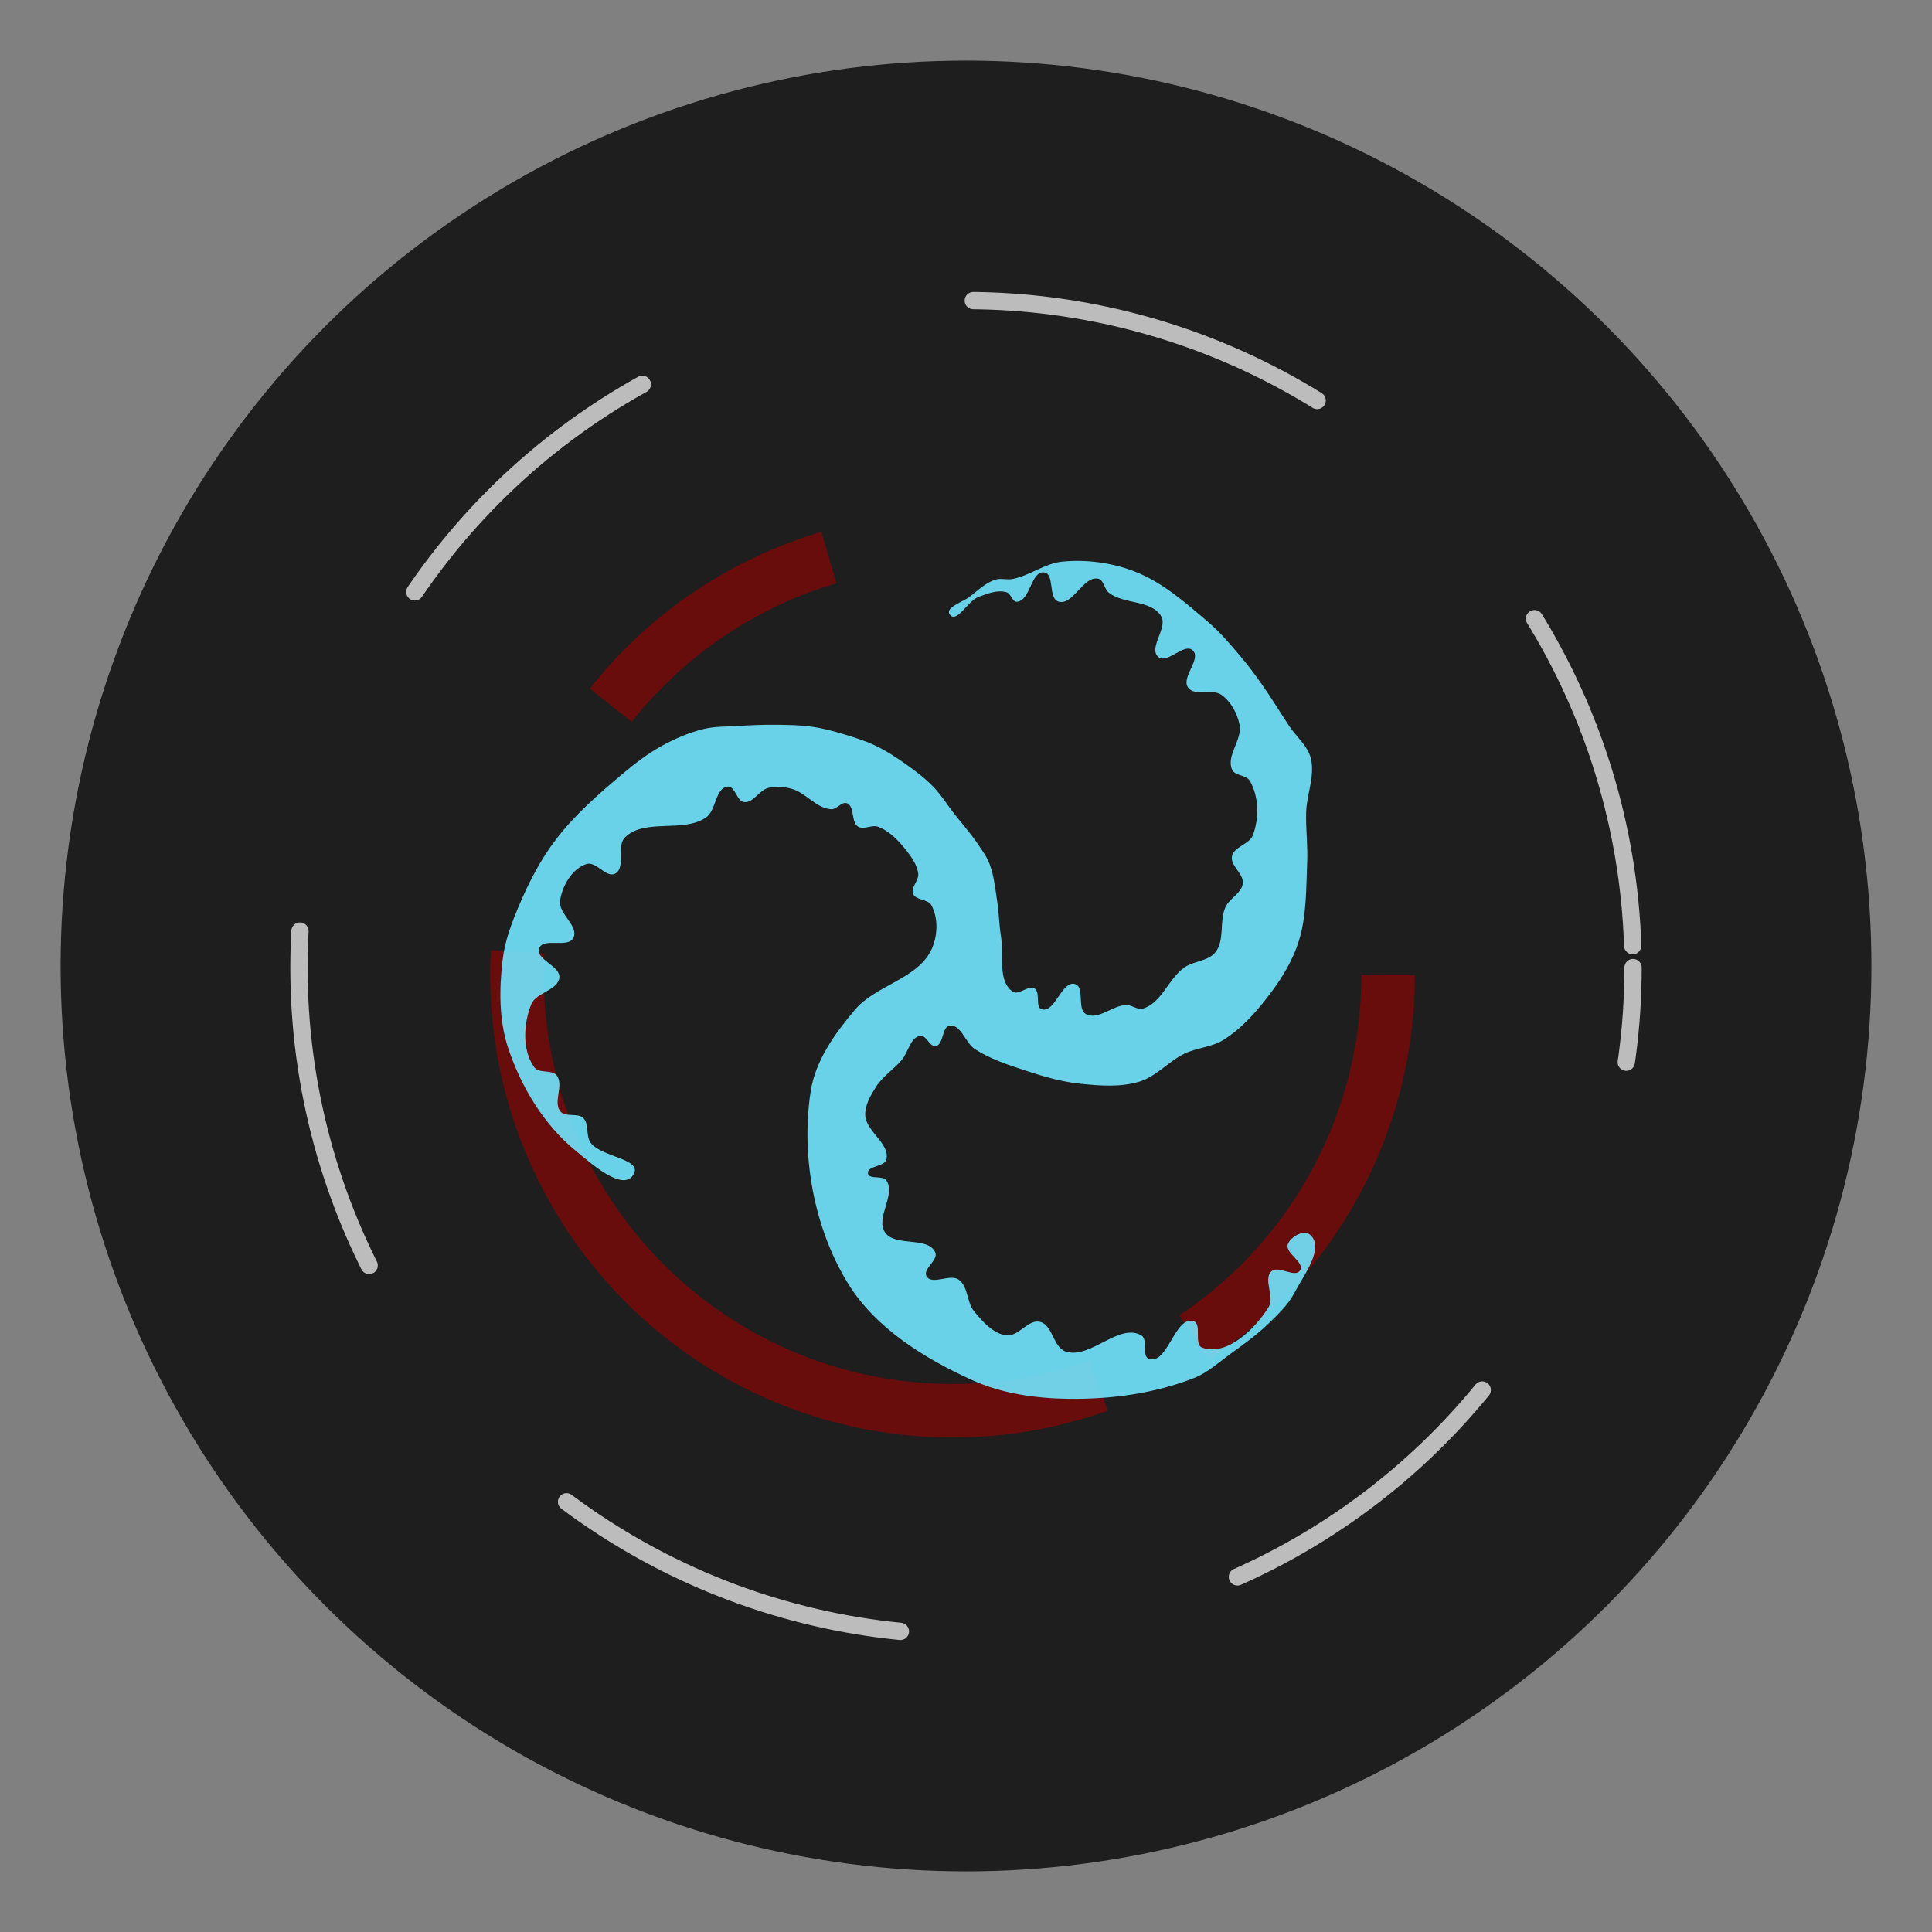 <svg
    width="120"
    height="120"
    viewBox="0 0 31.75 31.75"
    version="1.1"
    id="svg1"
    xmlns="http://www.w3.org/2000/svg"
>
  <rect x="0" y="0" width="31.75" height="31.75" fill="#808080" stroke="none"/>
  <g>
    <circle
       style="fill:#1e1e1e;fill-opacity:1;paint-order:markers stroke fill"
       id="background"
       cx="15.875"
       cy="15.875"
       r="14.879" />
    <circle
       style="fill:none;fill-opacity:1;stroke:#ffffff;stroke-width:0.284;stroke-linecap:round;stroke-linejoin:bevel;stroke-dasharray:5.674, 5.958, 5.107;stroke-dashoffset:4.114;stroke-opacity:0.7;paint-order:markers stroke fill"
       id="outer-circle"
       cx="15.875"
       cy="15.901"
       r="10.962" />
    <circle
       style="fill:none;fill-opacity:1;stroke:#9a0000;stroke-width:0.88;stroke-linecap:butt;stroke-linejoin:bevel;stroke-dasharray:7.038, 1.759, 14.076, 4.399, 4.399, 26.392;stroke-dashoffset:0;stroke-opacity:0.6;paint-order:markers stroke fill"
       id="inner-circle"
       cx="15.654"
       cy="16.026"
       r="7.158" />
    <path
       style="fill:#72e6ff;fill-opacity:0.898;stroke-width:0.333"
       d="M 19.857,10.224 C 20.054,10.393 20.223,10.593 20.39,10.791 20.513,10.935 20.625,11.088 20.735,11.243 20.894,11.468 21.036,11.705 21.188,11.934 21.305,12.109 21.487,12.253 21.54,12.456 21.615,12.744 21.475,13.049 21.465,13.346 21.457,13.62 21.494,13.894 21.482,14.168 21.464,14.601 21.474,15.046 21.346,15.46 21.253,15.763 21.086,16.044 20.896,16.299 20.674,16.598 20.422,16.891 20.107,17.089 19.916,17.21 19.671,17.216 19.468,17.314 19.205,17.44 19.004,17.69 18.725,17.775 18.415,17.87 18.076,17.843 17.753,17.81 17.446,17.779 17.145,17.69 16.852,17.593 16.566,17.499 16.272,17.404 16.019,17.239 15.863,17.137 15.795,16.835 15.61,16.855 15.475,16.869 15.512,17.165 15.379,17.191 15.278,17.21 15.223,17.005 15.123,17.022 14.958,17.049 14.927,17.293 14.819,17.42 14.686,17.575 14.505,17.689 14.396,17.861 14.308,18.001 14.213,18.159 14.219,18.325 14.23,18.594 14.63,18.793 14.567,19.054 14.537,19.177 14.246,19.157 14.264,19.283 14.279,19.39 14.507,19.309 14.567,19.4 14.724,19.636 14.387,20.012 14.542,20.249 14.705,20.498 15.247,20.31 15.369,20.581 15.427,20.709 15.154,20.857 15.228,20.976 15.322,21.125 15.609,20.928 15.754,21.029 15.912,21.14 15.885,21.401 16.008,21.55 16.149,21.72 16.32,21.917 16.537,21.945 16.735,21.971 16.898,21.675 17.091,21.723 17.299,21.773 17.308,22.142 17.511,22.21 17.914,22.346 18.387,21.733 18.756,21.945 18.875,22.013 18.755,22.298 18.887,22.334 19.194,22.42 19.306,21.625 19.613,21.711 19.76,21.753 19.613,22.093 19.755,22.146 20.157,22.295 20.627,21.842 20.85,21.477 20.952,21.311 20.754,21.029 20.893,20.894 21.007,20.785 21.283,21.011 21.365,20.877 21.448,20.741 21.108,20.593 21.165,20.445 21.212,20.322 21.428,20.203 21.528,20.29 21.777,20.506 21.425,20.954 21.272,21.247 21.169,21.444 21.001,21.601 20.842,21.756 20.649,21.942 20.429,22.099 20.212,22.256 20.021,22.395 19.842,22.56 19.623,22.646 18.975,22.901 18.259,22.997 17.562,22.988 17.024,22.981 16.466,22.904 15.975,22.68 15.191,22.324 14.386,21.826 13.935,21.091 13.374,20.176 13.16,18.99 13.323,17.93 13.401,17.429 13.722,16.981 14.049,16.595 14.392,16.19 15.068,16.092 15.302,15.616 15.41,15.394 15.425,15.091 15.305,14.875 15.248,14.772 15.049,14.798 15.005,14.688 14.964,14.584 15.101,14.474 15.09,14.362 15.076,14.227 14.994,14.105 14.912,13.998 14.782,13.831 14.628,13.661 14.43,13.587 14.327,13.548 14.193,13.643 14.1,13.584 13.982,13.508 14.05,13.254 13.92,13.201 13.833,13.166 13.752,13.305 13.659,13.299 13.414,13.285 13.241,13.023 13.003,12.961 12.881,12.929 12.747,12.918 12.624,12.949 12.476,12.987 12.38,13.198 12.228,13.181 12.106,13.166 12.081,12.914 11.958,12.927 11.752,12.948 11.773,13.318 11.602,13.435 11.225,13.693 10.598,13.442 10.271,13.761 10.124,13.905 10.29,14.26 10.109,14.357 9.963,14.435 9.796,14.148 9.638,14.199 9.403,14.275 9.239,14.556 9.204,14.802 9.173,15.016 9.519,15.22 9.422,15.414 9.334,15.589 8.924,15.4 8.86,15.586 8.797,15.769 9.211,15.872 9.192,16.065 9.17,16.278 8.808,16.308 8.729,16.507 8.602,16.827 8.578,17.263 8.782,17.541 8.86,17.646 9.07,17.572 9.15,17.675 9.271,17.831 9.083,18.113 9.21,18.265 9.293,18.366 9.494,18.282 9.587,18.375 9.685,18.473 9.624,18.661 9.704,18.776 9.872,19.016 10.556,19.04 10.414,19.296 10.246,19.599 9.72,19.125 9.453,18.905 8.936,18.48 8.563,17.86 8.351,17.224 8.198,16.764 8.203,16.253 8.26,15.771 8.298,15.451 8.417,15.144 8.544,14.848 8.702,14.479 8.891,14.116 9.135,13.797 9.444,13.392 9.833,13.052 10.222,12.725 10.427,12.552 10.641,12.387 10.875,12.258 11.092,12.139 11.324,12.038 11.564,11.98 11.746,11.936 11.936,11.942 12.122,11.931 12.337,11.917 12.553,11.908 12.768,11.911 12.965,11.913 13.162,11.916 13.356,11.945 13.537,11.971 13.715,12.02 13.89,12.073 14.059,12.124 14.228,12.178 14.388,12.254 14.557,12.335 14.717,12.438 14.871,12.547 15.034,12.662 15.196,12.783 15.335,12.927 15.463,13.058 15.56,13.217 15.673,13.362 15.8,13.525 15.938,13.68 16.055,13.85 16.13,13.96 16.212,14.069 16.26,14.193 16.335,14.385 16.354,14.596 16.386,14.801 16.417,14.996 16.419,15.196 16.45,15.392 16.499,15.696 16.39,16.119 16.642,16.296 16.741,16.365 16.899,16.182 17.002,16.245 17.104,16.308 17.006,16.551 17.12,16.586 17.339,16.652 17.448,16.106 17.667,16.172 17.834,16.221 17.692,16.58 17.845,16.664 18.045,16.775 18.285,16.516 18.514,16.516 18.605,16.516 18.693,16.6 18.781,16.575 19.087,16.486 19.201,16.086 19.461,15.901 19.616,15.79 19.857,15.798 19.975,15.647 20.131,15.449 20.035,15.137 20.139,14.907 20.206,14.761 20.403,14.679 20.424,14.52 20.444,14.36 20.214,14.228 20.246,14.071 20.279,13.912 20.531,13.878 20.589,13.727 20.695,13.448 20.69,13.088 20.538,12.83 20.48,12.732 20.295,12.753 20.248,12.648 20.146,12.421 20.418,12.157 20.371,11.913 20.335,11.724 20.229,11.531 20.073,11.419 19.921,11.31 19.632,11.451 19.524,11.298 19.406,11.13 19.75,10.828 19.601,10.688 19.461,10.556 19.178,10.924 19.034,10.795 18.867,10.646 19.197,10.318 19.082,10.126 18.92,9.855 18.468,9.935 18.221,9.739 18.146,9.68 18.141,9.529 18.047,9.51 17.8,9.46 17.633,9.96 17.393,9.886 17.223,9.833 17.335,9.433 17.16,9.407 16.943,9.374 16.93,9.881 16.71,9.889 16.634,9.892 16.615,9.755 16.542,9.733 16.392,9.688 16.225,9.755 16.078,9.811 15.906,9.875 15.721,10.249 15.61,10.101 15.521,9.983 15.822,9.896 15.938,9.805 16.07,9.702 16.197,9.578 16.355,9.527 16.446,9.497 16.547,9.533 16.64,9.515 16.922,9.461 17.168,9.259 17.453,9.23 17.853,9.19 18.273,9.247 18.648,9.392 19.104,9.569 19.485,9.906 19.857,10.224 Z"
       id="shape" />
  </g>
</svg>
